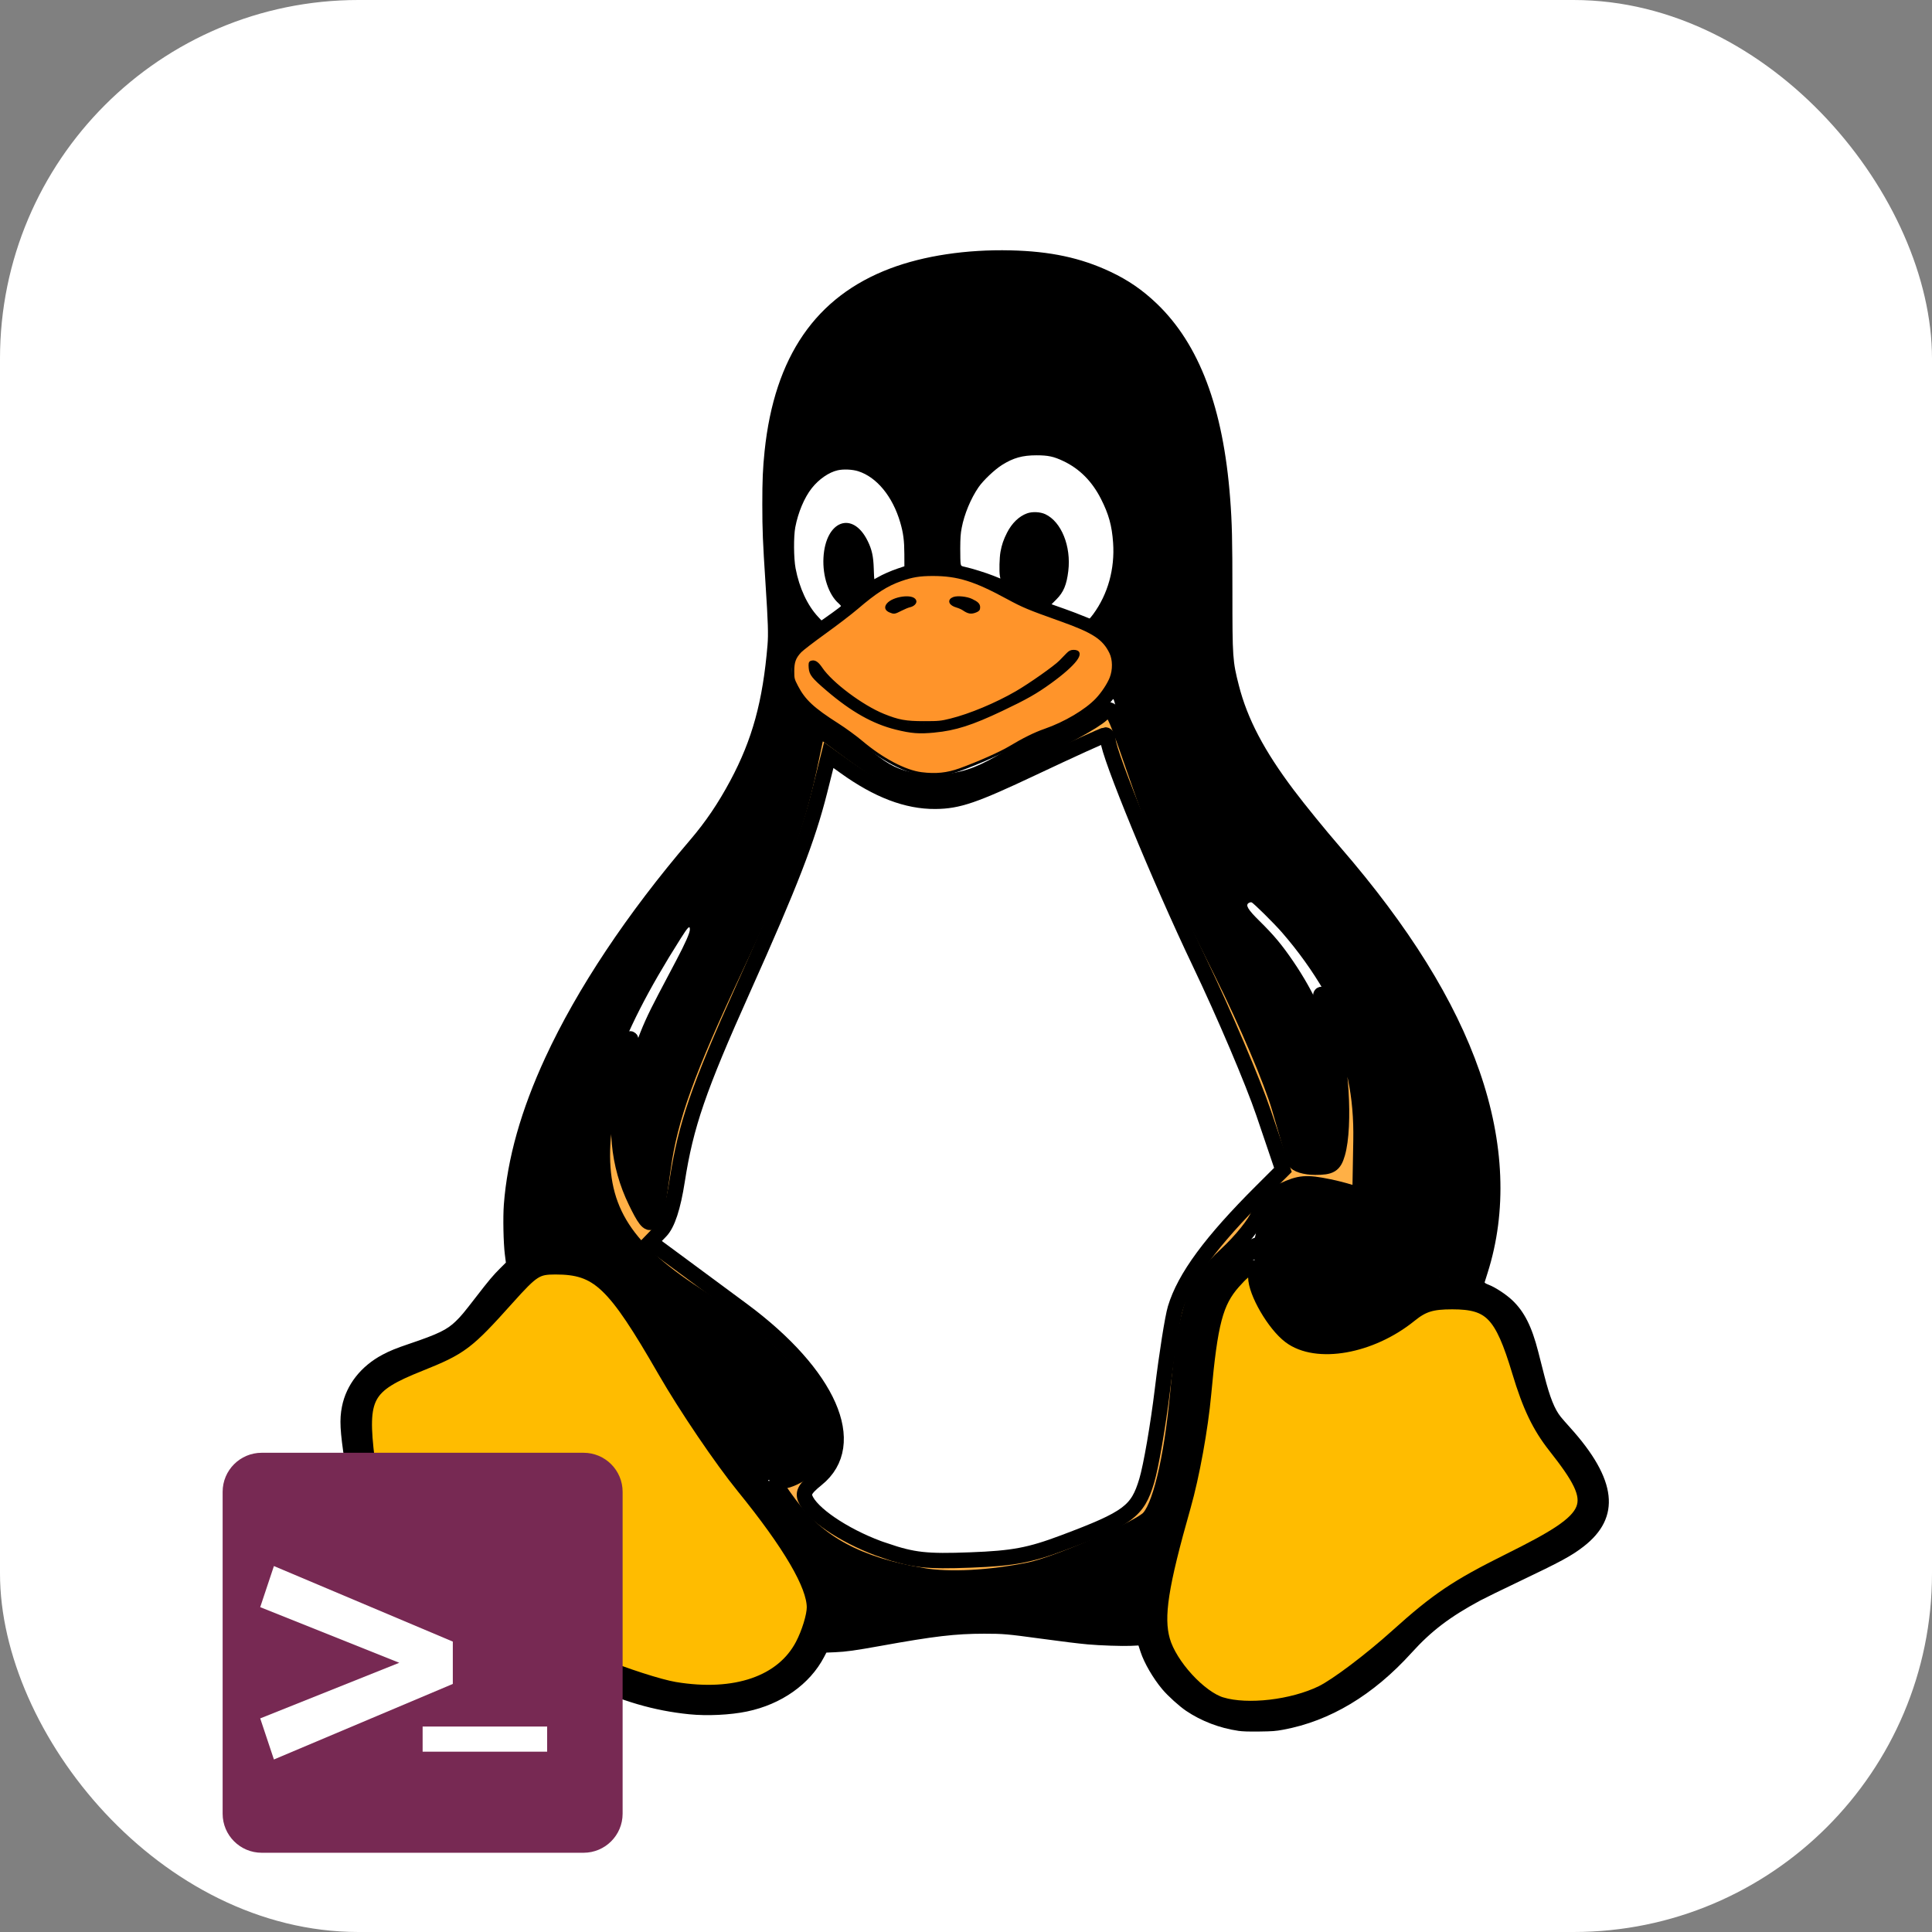 <svg width="512" height="512" viewBox="0 0 512 512" fill="none" xmlns="http://www.w3.org/2000/svg">
<rect x="0" y="0" width="512" height="512" fill="#808080" stroke="none"/>
<rect width="512" height="512" rx="95" fill="white"/>
<g clip-path="url(#clip0)">
<path d="M328.144 458.683C323.213 457.966 318.334 456.098 314.327 453.39C312.505 452.159 309.509 449.447 308.03 447.688C305.59 444.788 303.229 440.73 302.262 437.775L301.704 436.07L299.652 436.168C297.469 436.273 291.386 436.066 288.28 435.78C285.593 435.533 281.73 435.06 275.701 434.239C266.89 433.04 265.807 432.946 260.831 432.95C253.148 432.956 247.591 433.609 233.328 436.187C226.69 437.386 224.156 437.74 221.348 437.857L219.001 437.956L218.396 439.113C214.621 446.339 207.087 451.665 197.956 453.563C193.521 454.485 187.403 454.779 182.653 454.299C173.289 453.352 164.746 450.852 154.871 446.168C148.552 443.17 144.769 441.842 139.06 440.615C133.912 439.509 129.952 438.932 119.856 437.819C107.373 436.442 102.544 435.484 98.044 433.49C94.918 432.105 91.942 429.665 90.493 427.299C88.843 424.604 88.245 422.18 88.248 418.185C88.25 413.945 89.073 409.919 91.133 404.068C92.332 400.662 92.476 399.727 92.353 396.181C92.277 393.988 92.056 392.03 91.398 387.705C90.094 379.141 89.942 376.208 90.626 372.749C91.762 367.009 95.629 362.059 101.357 359.014C103.276 357.994 104.98 357.299 108.384 356.149C116.173 353.517 118.485 352.394 120.822 350.107C122.25 348.709 122.807 348.041 126.228 343.617C129.658 339.182 130.665 337.987 132.566 336.094L134.065 334.602L133.788 332.427C133.408 329.43 133.27 322.577 133.523 319.24C134.45 307.039 138.068 294.207 144.513 280.262C152.942 262.025 166.157 242.171 182.893 222.599C187 217.797 190.325 212.886 193.545 206.87C199.359 196.009 202.15 185.834 203.4 170.931C203.642 168.057 203.542 165.003 202.874 154.713C202.137 143.359 202.025 140.596 202.02 133.643C202.016 127.282 202.157 124.013 202.63 119.507C205.256 94.481 216.195 78.593 235.932 71.138C244.849 67.769 256.12 66.075 267.798 66.348C278.338 66.594 286.396 68.316 294.226 71.994C298.956 74.217 302.786 76.846 306.561 80.462C317.833 91.26 324.172 108.084 326.001 132.06C326.501 138.615 326.604 142.907 326.602 157.16C326.601 174.274 326.665 175.203 328.304 181.617C330.573 190.502 334.99 198.916 342.888 209.399C345.843 213.322 351.201 219.906 355.156 224.476C373.423 245.581 385.571 265.125 392.099 283.912C398.678 302.843 399.402 321.058 394.222 337.348C393.837 338.558 393.491 339.659 393.452 339.793C393.402 339.967 393.724 340.169 394.561 340.492C396.286 341.158 399.169 343.054 400.771 344.577C403.965 347.614 405.931 351.515 407.646 358.219C408.023 359.694 408.752 362.55 409.267 364.567C410.737 370.336 411.995 373.482 413.643 375.512C414.049 376.013 415.137 377.258 416.059 378.278C428.522 392.061 429.655 402.139 419.613 409.886C416.457 412.321 413.643 413.847 402.655 419.082C398.075 421.264 393.41 423.544 392.288 424.149C384.207 428.504 379.317 432.225 374.092 437.994C363.897 449.252 352.456 456.106 340.041 458.395C338.042 458.763 337.199 458.827 333.739 458.871C330.897 458.907 329.283 458.855 328.143 458.689L328.144 458.683ZM335.864 453.711C342.706 453.094 349.705 450.536 356.598 446.133C361.708 442.869 365.621 439.428 371.343 433.165C375.978 428.091 381.348 424.046 389.059 419.82C391.585 418.436 393.785 417.368 405.8 411.698C413.931 407.861 417.597 405.408 419.594 402.468C421.937 399.018 421.26 394.608 417.49 388.773C415.858 386.246 413.751 383.628 409.895 379.331C407.364 376.512 405.753 372.92 404.184 366.598C401.679 356.509 401.179 354.879 399.719 352.059C398.13 348.991 395.841 346.818 392.629 345.327C389.71 343.972 388.808 343.82 383.221 343.738L378.402 343.668L376.678 345.306C371.133 350.576 363.188 354.811 356.089 356.282C353.59 356.8 349.489 356.802 347.622 356.285C344.628 355.456 342.717 354.402 340.486 352.348C336.447 348.63 333.661 342.71 332.77 335.958C332.616 334.792 332.47 333.81 332.444 333.778C332.324 333.623 330.03 335.026 328.772 336.023C325.777 338.398 323.496 341.883 321.865 346.575C319.667 352.899 318.5 360.876 317.685 375.155C317.095 385.488 316.751 387.094 311.396 404.575C307.81 416.279 306.526 422.652 306.505 428.86C306.488 433.769 307.145 436.53 309.154 440.001C312.233 445.319 316.399 449.273 321.193 451.428C325.645 453.429 330.541 454.19 335.864 453.71L335.864 453.711ZM192.644 449.144C198.043 448.582 203.009 446.966 206.783 444.543C208.421 443.491 211.079 440.943 212.174 439.373C213.885 436.922 215.063 434.136 215.792 430.817C216.255 428.707 216.43 424.857 216.141 423.139C215.382 418.626 212.292 412.486 207.415 405.798C205.356 402.974 202.824 399.814 197.358 393.247C189.312 383.583 186.68 380.07 184.351 375.889C183.852 374.993 179.968 368.172 175.721 360.731C167.223 345.845 167.023 345.539 163.448 342.007C160.5 339.095 158.012 337.283 155.367 336.123C151.712 334.52 147.438 334.023 144.2 334.826C140.329 335.786 136.954 338.559 132.208 344.677C127.088 351.277 126.062 352.494 124.15 354.232C121.271 356.849 118.574 358.212 111.776 360.484C104.323 362.974 102.137 364.095 99.66 366.698C97.827 368.624 96.576 370.904 96.084 373.218C95.327 376.775 95.513 379.338 97.356 390.721C97.573 392.061 97.733 394.069 97.792 396.182C97.908 400.377 97.738 401.404 96.156 406.043C94.225 411.704 93.493 415.496 93.651 419C93.799 422.257 94.522 424.209 96.238 425.987C99.572 429.441 104.862 430.969 118.326 432.367C132.939 433.885 138.708 434.839 145.603 436.878C149.361 437.989 151.198 438.716 156.65 441.25C159.407 442.532 162.757 443.994 164.093 444.499C170.467 446.91 176.7 448.452 182.529 449.062C185.098 449.331 190.434 449.375 192.644 449.144L192.644 449.144ZM259.051 418.829C274.503 417.855 289.713 412.657 304.202 403.402C305.389 402.643 306.429 401.937 306.514 401.832C306.715 401.582 309.422 392.423 310.28 389.091C311.68 383.655 311.852 382.359 312.416 372.955C313.572 353.692 315.81 344.1 320.843 336.847C322.172 334.931 325.336 331.842 327.177 330.664C328.432 329.86 332.089 328.056 332.47 328.053C332.565 328.052 332.78 327.197 332.948 326.152C333.478 322.861 334.43 320.52 336.037 318.559C339.869 313.881 347.373 313.1 357.535 316.319C363.09 318.079 370.665 321.678 374.917 324.577C376.715 325.803 379.724 328.686 380.458 329.886C381.851 332.164 382.303 334.632 381.775 337.074C381.623 337.778 381.499 338.386 381.499 338.424C381.499 338.463 382.244 338.473 383.156 338.448L384.813 338.401L385.092 337.342C386.863 330.636 383.522 324.814 374.617 319.089C371.354 316.99 364.764 313.545 361.659 312.313C361.027 312.062 360.446 311.805 360.368 311.742C360.291 311.679 360.385 310.928 360.579 310.072C364.919 290.86 357.045 267.061 339.755 247.127C337.688 244.744 332.164 239.281 331.668 239.13C331.49 239.076 331.151 239.154 330.911 239.305C330.006 239.874 330.705 241.043 333.738 244.03C337.621 247.853 339.723 250.372 342.785 254.869C353.607 270.764 357.794 288.133 354.37 302.926C353.958 304.703 352.753 308.526 352.476 308.932C352.374 309.081 351.833 309.028 350.222 308.713C349.031 308.48 347.138 308.252 345.899 308.192L343.696 308.085L343.467 306.944C340.453 291.906 334.607 276.46 325.86 260.429C319.67 249.085 315.851 241.069 309.697 226.508C304.1 213.262 298.009 196.07 295.333 185.964C295.233 185.583 295.096 185.273 295.029 185.275C294.963 185.277 294.7 185.56 294.447 185.904C293.67 186.958 291.632 188.965 290.276 190.011C286.652 192.806 282.897 194.743 277.828 196.43C275.547 197.189 273.633 198.119 270.722 199.881C264.196 203.831 261.012 205.472 257.839 206.519C253.678 207.892 249.137 208.459 245.057 208.117C241.118 207.786 238.437 207.075 235.34 205.54C232.901 204.331 231.106 203.062 227.472 199.976C223.511 196.612 222.524 195.866 220.25 194.515C219.226 193.907 217.789 193.009 217.057 192.521C215.566 191.526 215.462 191.547 215.457 192.85C215.453 193.93 214.856 198.712 214.421 201.162C213.165 208.23 211.451 214.572 208.496 223.085C204.586 234.351 200.099 244.744 191.151 263.262C184.19 277.668 182.82 280.716 180.756 286.393C176.443 298.251 173.696 311.339 173.2 322.387C173.136 323.799 173.034 324.954 172.973 324.954C172.911 324.954 172.317 324.166 171.651 323.202C163.103 310.819 162.028 295.237 168.46 276.946C170.083 272.333 171.558 269.034 174.472 263.507C175.913 260.773 178.059 256.702 179.241 254.461C181.626 249.94 182.824 247.22 182.824 246.33C182.824 245.144 182.354 245.6 180.407 248.675C171.662 262.481 166.224 273.155 162.679 283.473C157.794 297.691 157.284 309.959 161.161 320.007C163.217 325.334 166.127 329.632 170.587 333.931C173.467 336.706 175.641 338.396 179.132 340.574C180.521 341.441 183.415 343.263 185.563 344.624C203.455 355.96 215.005 368.456 217.172 378.822C217.47 380.251 217.43 383.021 217.093 384.283C216.335 387.113 214.526 389.209 211.696 390.537C209.642 391.501 207.851 391.938 205.471 392.058C204.419 392.111 203.559 392.199 203.56 392.253C203.561 392.307 204.258 393.194 205.109 394.225C207.833 397.524 211.613 402.42 213.344 404.891L215.024 407.289L216.982 408.471C220.983 410.886 225.013 412.867 228.882 414.317C236.152 417.044 242.339 418.335 250.806 418.893C252.679 419.016 256.558 418.986 259.051 418.829L259.051 418.829ZM250.975 205.084C256.177 204.411 259.846 202.959 266.356 199C271.844 195.663 274.036 194.534 276.553 193.749C288.018 190.174 296.039 182.153 295.149 175.153C294.788 172.313 292.795 169.68 289.465 167.644C287.766 166.605 283.727 164.984 278.167 163.111C272.418 161.174 270.88 160.516 267.412 158.509C259.955 154.194 254.355 152.306 248.341 152.078C244.448 151.931 241.212 152.484 237.681 153.902C234.222 155.291 231.061 157.401 226.99 161.038C225.109 162.718 222.976 164.372 219.682 166.703C213.12 171.346 212.286 171.991 211.455 173.075C208.07 177.485 210.187 183.605 216.882 188.758C218.439 189.955 219.45 190.617 222.423 192.381C224.382 193.544 226.539 195.182 229.474 197.738C234.448 202.068 237.095 203.607 241.28 204.604C244.259 205.314 247.831 205.491 250.975 205.084V205.084ZM241.968 193.744C238.102 193.291 234.708 192.321 231.176 190.658C227.424 188.892 224.171 186.751 220.437 183.591C216.668 180.401 215.191 178.923 214.883 178.032C214.34 176.46 214.683 175.191 215.591 175.41C216.379 175.6 216.901 176.099 217.582 177.314C218.315 178.622 219.631 179.947 222.843 182.611C228.694 187.464 233.565 190.003 239.588 191.338C240.973 191.645 241.711 191.697 244.772 191.701C248.015 191.705 248.535 191.665 250.465 191.267C254.454 190.445 259.091 188.803 263.807 186.543C269.154 183.98 271.398 182.636 277.063 178.607C280.669 176.043 280.955 175.798 282.261 174.163C283.338 172.815 284.006 172.44 284.967 172.642C287.104 173.092 284.497 176.233 278.252 180.733C274.415 183.497 272.032 184.871 266.288 187.631C260.349 190.485 257.646 191.556 253.694 192.623C249.914 193.643 245.066 194.107 241.968 193.744V193.744ZM235.805 161.858C234.684 161.412 234.76 160.378 235.97 159.618C236.324 159.396 237.226 159.018 237.974 158.778C239.075 158.426 239.539 158.359 240.416 158.426C241.533 158.511 242.342 158.902 242.445 159.406C242.534 159.838 241.878 160.297 240.888 160.494C240.302 160.61 239.516 160.953 238.799 161.405C237.529 162.205 236.912 162.298 235.805 161.858H235.805ZM255.661 161.457C255.099 161.072 254.275 160.685 253.722 160.549C252.451 160.235 251.994 159.938 251.994 159.428C251.994 159.101 252.144 158.951 252.717 158.701C254.025 158.132 256.033 158.395 257.982 159.391C259.642 160.239 259.891 161.352 258.542 161.893C257.489 162.315 256.745 162.202 255.661 161.457L255.661 161.457ZM220.765 162.245C221.863 161.448 222.803 160.731 222.854 160.652C222.904 160.574 222.63 160.236 222.245 159.902C219.6 157.61 217.966 152.693 218.227 147.804C218.751 137.968 225.941 135.235 229.938 143.351C231.061 145.631 231.456 147.422 231.556 150.679C231.604 152.225 231.67 153.49 231.704 153.49C231.737 153.49 232.129 153.276 232.575 153.013C233.866 152.252 236.134 151.255 237.973 150.641L239.673 150.073L239.662 146.851C239.651 143.274 239.384 141.226 238.567 138.438C236.553 131.568 232.368 126.465 227.451 124.885C225.93 124.396 223.532 124.284 221.998 124.63C219.656 125.159 217.002 126.995 215.112 129.393C213.162 131.867 211.507 135.793 210.761 139.718C210.291 142.19 210.333 147.972 210.84 150.63C211.831 155.829 213.977 160.442 216.815 163.475L217.693 164.413L218.231 164.054C218.526 163.857 219.667 163.043 220.765 162.245L220.765 162.245ZM289.731 162.74C293.599 157.471 295.465 150.759 294.984 143.847C294.667 139.289 293.828 136.259 291.759 132.194C289.392 127.544 286.1 124.234 281.82 122.2C279.251 120.979 277.773 120.66 274.682 120.66C270.966 120.66 268.555 121.333 265.573 123.202C263.591 124.444 260.573 127.303 259.323 129.123C257.263 132.122 255.543 136.272 254.86 139.891C254.564 141.46 254.49 142.514 254.475 145.34C254.465 147.268 254.516 149.108 254.588 149.43C254.711 149.986 254.769 150.027 255.692 150.222C257.416 150.586 261.372 151.817 263.267 152.578L265.108 153.318L264.981 152.63C264.765 151.463 264.856 147.782 265.139 146.237C265.486 144.341 265.944 143 266.867 141.184C268.16 138.64 270.043 136.817 272.176 136.046C273.573 135.541 275.676 135.638 277.023 136.27C281.275 138.265 283.904 144.778 283.107 151.339C282.662 155.007 281.852 156.939 279.967 158.831L278.672 160.132L279.141 160.301C279.399 160.394 280.784 160.885 282.219 161.392C283.653 161.899 285.68 162.668 286.722 163.101C287.765 163.534 288.673 163.896 288.741 163.905C288.809 163.914 289.254 163.39 289.732 162.74L289.731 162.74Z" fill="black"/>
<path d="M244.404 417.545C227.359 414.651 216.973 409.06 209.211 398.602C205.074 393.027 204.908 392.461 207.415 392.461C208.933 392.461 211.892 391.044 213.991 389.313C224.698 380.48 212.406 361.297 184.381 343.101C164.796 330.385 158.428 319.602 159.829 301.528C160.511 292.728 165.72 274.019 167.115 275.357C167.398 275.628 166.653 280.263 165.461 285.658C162.737 297.98 163.724 308.603 168.506 318.447C172.771 327.226 173.454 326.387 175.736 309.578C177.531 296.354 182.121 283.635 194.877 256.538C206.197 232.493 211.182 219.059 214.387 203.965L216.724 192.96L225.579 199.469C236.108 207.209 242.889 209.633 251.021 208.563C257.269 207.742 287.569 193.478 292.076 189.236C294.655 186.81 294.809 187.072 300.491 203.507C308.173 225.722 310.316 230.711 323.891 257.965C330.457 271.146 337.002 286.532 339.047 293.596C341.027 300.433 342.888 306.77 343.182 307.677C343.477 308.587 345.886 309.327 348.549 309.327C352.648 309.327 353.543 308.775 354.441 305.698C356.573 298.385 355.417 280.017 352.307 271.81C348.526 261.831 349.624 260.497 353.909 269.864C358.848 280.663 360.88 290.385 360.669 302.21L360.478 312.908L367.158 315.908C379.222 321.327 387.075 330.874 384.267 336.707C383.385 338.538 383.052 338.144 382.662 334.811C381.755 327.053 367.709 317.701 352.161 314.503C346.183 313.273 344.44 313.414 340.02 315.486C336.619 317.079 334.39 319.264 333.483 321.889C332.726 324.081 328.912 328.831 325.006 332.446C316.367 340.443 314.236 346.546 312.113 369.371C310.479 386.951 307.255 400.171 303.984 402.712C299.665 406.067 279.633 414.667 272.938 416.04C262.401 418.201 251.603 418.772 244.404 417.55L244.404 417.545Z" fill="#FFB046" stroke="black" stroke-width="4.071"/>
<path d="M323.668 451.805C317.895 450.095 309.901 441.37 308.042 434.747C306.275 428.454 307.546 420.251 313.573 399.057C315.853 391.037 318.122 378.529 318.958 369.364C320.682 350.465 322.117 345.024 326.777 339.713C330.868 335.05 332.794 334.632 332.794 338.405C332.794 342.429 337.728 350.927 341.885 354.063C348.91 359.363 363.245 356.826 373.585 348.454C377.02 345.673 379.345 344.951 384.861 344.951C395.124 344.951 398.077 348.006 402.719 363.427C405.489 372.63 408.011 377.894 412.204 383.221C424.722 399.125 423.592 401.95 400.035 413.665C386.151 420.568 380.97 424.053 370.329 433.643C363.24 440.032 354.256 446.807 350.363 448.699C342.549 452.496 330.67 453.879 323.669 451.805L323.668 451.805Z" fill="#FFBC00" stroke="black" stroke-width="4.071"/>
<path d="M178.799 447.76C174.701 447.081 165.413 444.085 158.159 441.101C145.597 435.934 141.786 435.083 110.948 430.546C98.677 428.74 94.745 425.77 94.745 418.308C94.745 415.21 95.675 409.76 96.813 406.197C98.549 400.758 98.628 397.673 97.303 386.97C95.204 370.019 96.745 367.17 111.111 361.423C122.109 357.023 123.65 355.861 134.387 343.873C141.071 336.41 142.159 335.716 147.183 335.716C158.56 335.716 162.71 339.634 176.276 363.189C181.826 372.825 191.182 386.636 197.066 393.879C209.484 409.165 215.835 420.023 215.835 425.967C215.835 428.28 214.442 432.822 212.739 436.06C207.461 446.097 194.9 450.428 178.8 447.76H178.799Z" fill="#FFBC00" stroke="black" stroke-width="4.071"/>
<path d="M244.184 204.995C239.82 204.445 233.774 201.256 228.252 196.594C226.713 195.294 223.906 193.247 222.015 192.044C215.46 187.877 213.087 185.667 211.148 181.927C210.178 180.055 210.13 179.862 210.13 177.845C210.13 175.404 210.577 174.2 212.074 172.611C212.571 172.084 215.511 169.828 218.608 167.599C221.704 165.369 225.497 162.466 227.035 161.147C232.032 156.864 234.988 154.972 238.729 153.663C241.745 152.607 243.737 152.283 247.209 152.283C253.808 152.283 258.291 153.674 267.05 158.439C271.142 160.665 272.638 161.289 281.158 164.318C289.787 167.386 292.511 169.169 294.344 172.945C295.235 174.782 295.265 177.56 294.417 179.694C293.735 181.407 292.202 183.718 290.67 185.341C287.849 188.331 282.242 191.656 276.913 193.498C274.274 194.411 271.24 195.91 267.603 198.098C265.129 199.587 259.101 202.259 254.401 203.952C251.01 205.172 248.016 205.478 244.184 204.995L244.184 204.995ZM247.609 193.785C253.145 193.253 257.533 191.851 265.474 188.079C271.924 185.015 274.533 183.535 278.33 180.788C284.934 176.01 287.526 172.578 284.531 172.578C283.86 172.578 283.49 172.756 282.897 173.363C282.476 173.795 281.617 174.678 280.988 175.324C279.611 176.74 272.955 181.427 269.384 183.496C264.017 186.605 257.046 189.519 251.974 190.773C249.342 191.423 248.828 191.474 244.837 191.473C240.004 191.473 238.07 191.12 234.12 189.519C228.428 187.212 220.331 181.152 217.649 177.191C216.585 175.62 215.847 175.148 214.966 175.472C214.647 175.589 214.591 175.878 214.674 176.976C214.802 178.668 215.449 179.481 219.279 182.756C225.805 188.335 231.463 191.522 237.477 193.008C241.555 194.016 243.584 194.171 247.609 193.784L247.609 193.785ZM238.757 161.528C239.607 161.095 240.644 160.669 241.063 160.581C241.977 160.389 242.67 159.719 242.47 159.219C241.86 157.694 236.649 158.421 235.256 160.226C234.679 160.975 234.891 161.564 235.89 161.981C236.945 162.421 237.027 162.408 238.757 161.528L238.757 161.528ZM258.544 161.976C259.231 161.7 259.388 161.513 259.388 160.962C259.388 160.187 258.978 159.782 257.449 159.044C256.194 158.438 253.748 158.184 252.753 158.555C251.339 159.083 251.771 160.142 253.614 160.671C254.181 160.834 254.934 161.164 255.288 161.405C256.655 162.337 257.341 162.458 258.544 161.976V161.976Z" fill="#FF942A" stroke="black" stroke-width="0.72"/>
<path d="M234.483 410.92C225.186 407.782 216.084 402.019 213.711 397.767C212.597 395.771 213.125 394.663 216.482 391.954C227.892 382.747 219.719 364.198 196.762 347.197C190.882 342.842 182.977 336.997 179.196 334.208L172.321 329.138L175.07 326.29C176.906 324.387 178.362 319.952 179.46 312.914C181.766 298.126 185.063 288.529 196.925 262.077C209.415 234.227 214.048 222.262 217.224 209.653L219.625 200.12L223.958 203.234C232.614 209.455 240.392 212.418 247.896 212.354C253.947 212.302 258.121 210.874 273.669 203.532C283.873 198.714 292.543 194.772 292.937 194.772C293.33 194.772 293.652 195.375 293.652 196.113C293.652 199.682 307.33 232.939 317.905 255.082C324.421 268.725 332.055 286.672 334.869 294.963L339.987 310.038L334.364 315.644C320.923 329.045 313.948 338.516 311.467 346.734C310.734 349.162 309.199 358.869 308.057 368.304C306.914 377.74 305.039 388.6 303.89 392.439C301.471 400.52 299.024 402.34 281.956 408.756C272.879 412.168 268.534 412.985 257.188 413.413C245.477 413.854 242.095 413.482 234.483 410.913L234.483 410.92Z" fill="url(#paint0_linear)" stroke="black" stroke-width="4.071"/>
</g>
<g clip-path="url(#clip1)">
<path d="M154.648 385H69.352C63.635 385 59 389.635 59 395.352V480.648C59 486.365 63.635 491 69.352 491H154.648C160.365 491 165 486.365 165 480.648V395.352C165 389.635 160.365 385 154.648 385Z" fill="#772953"/>
<path d="M120 446.26L72.59 466.28L68.96 455.39L105.81 440.65L68.96 425.91L72.59 415.02L120 435.04V446.26Z" fill="white"/>
<path d="M112 457.544H145V464.21H112V457.544Z" fill="white"/>
</g>
<defs>
<linearGradient id="paint0_linear" x1="277.962" y1="273.823" x2="272.27" y2="448.033" gradientUnits="userSpaceOnUse">
<stop stop-color="white"/>
<stop offset="1" stop-color="white"/>
</linearGradient>
<clipPath id="clip0">
<rect width="432.071" height="445.383" fill="white" transform="translate(40 46)"/>
</clipPath>
<clipPath id="clip1">
<rect x="59" y="385" width="106" height="106" rx="2" fill="white"/>
</clipPath>
</defs>
</svg>
